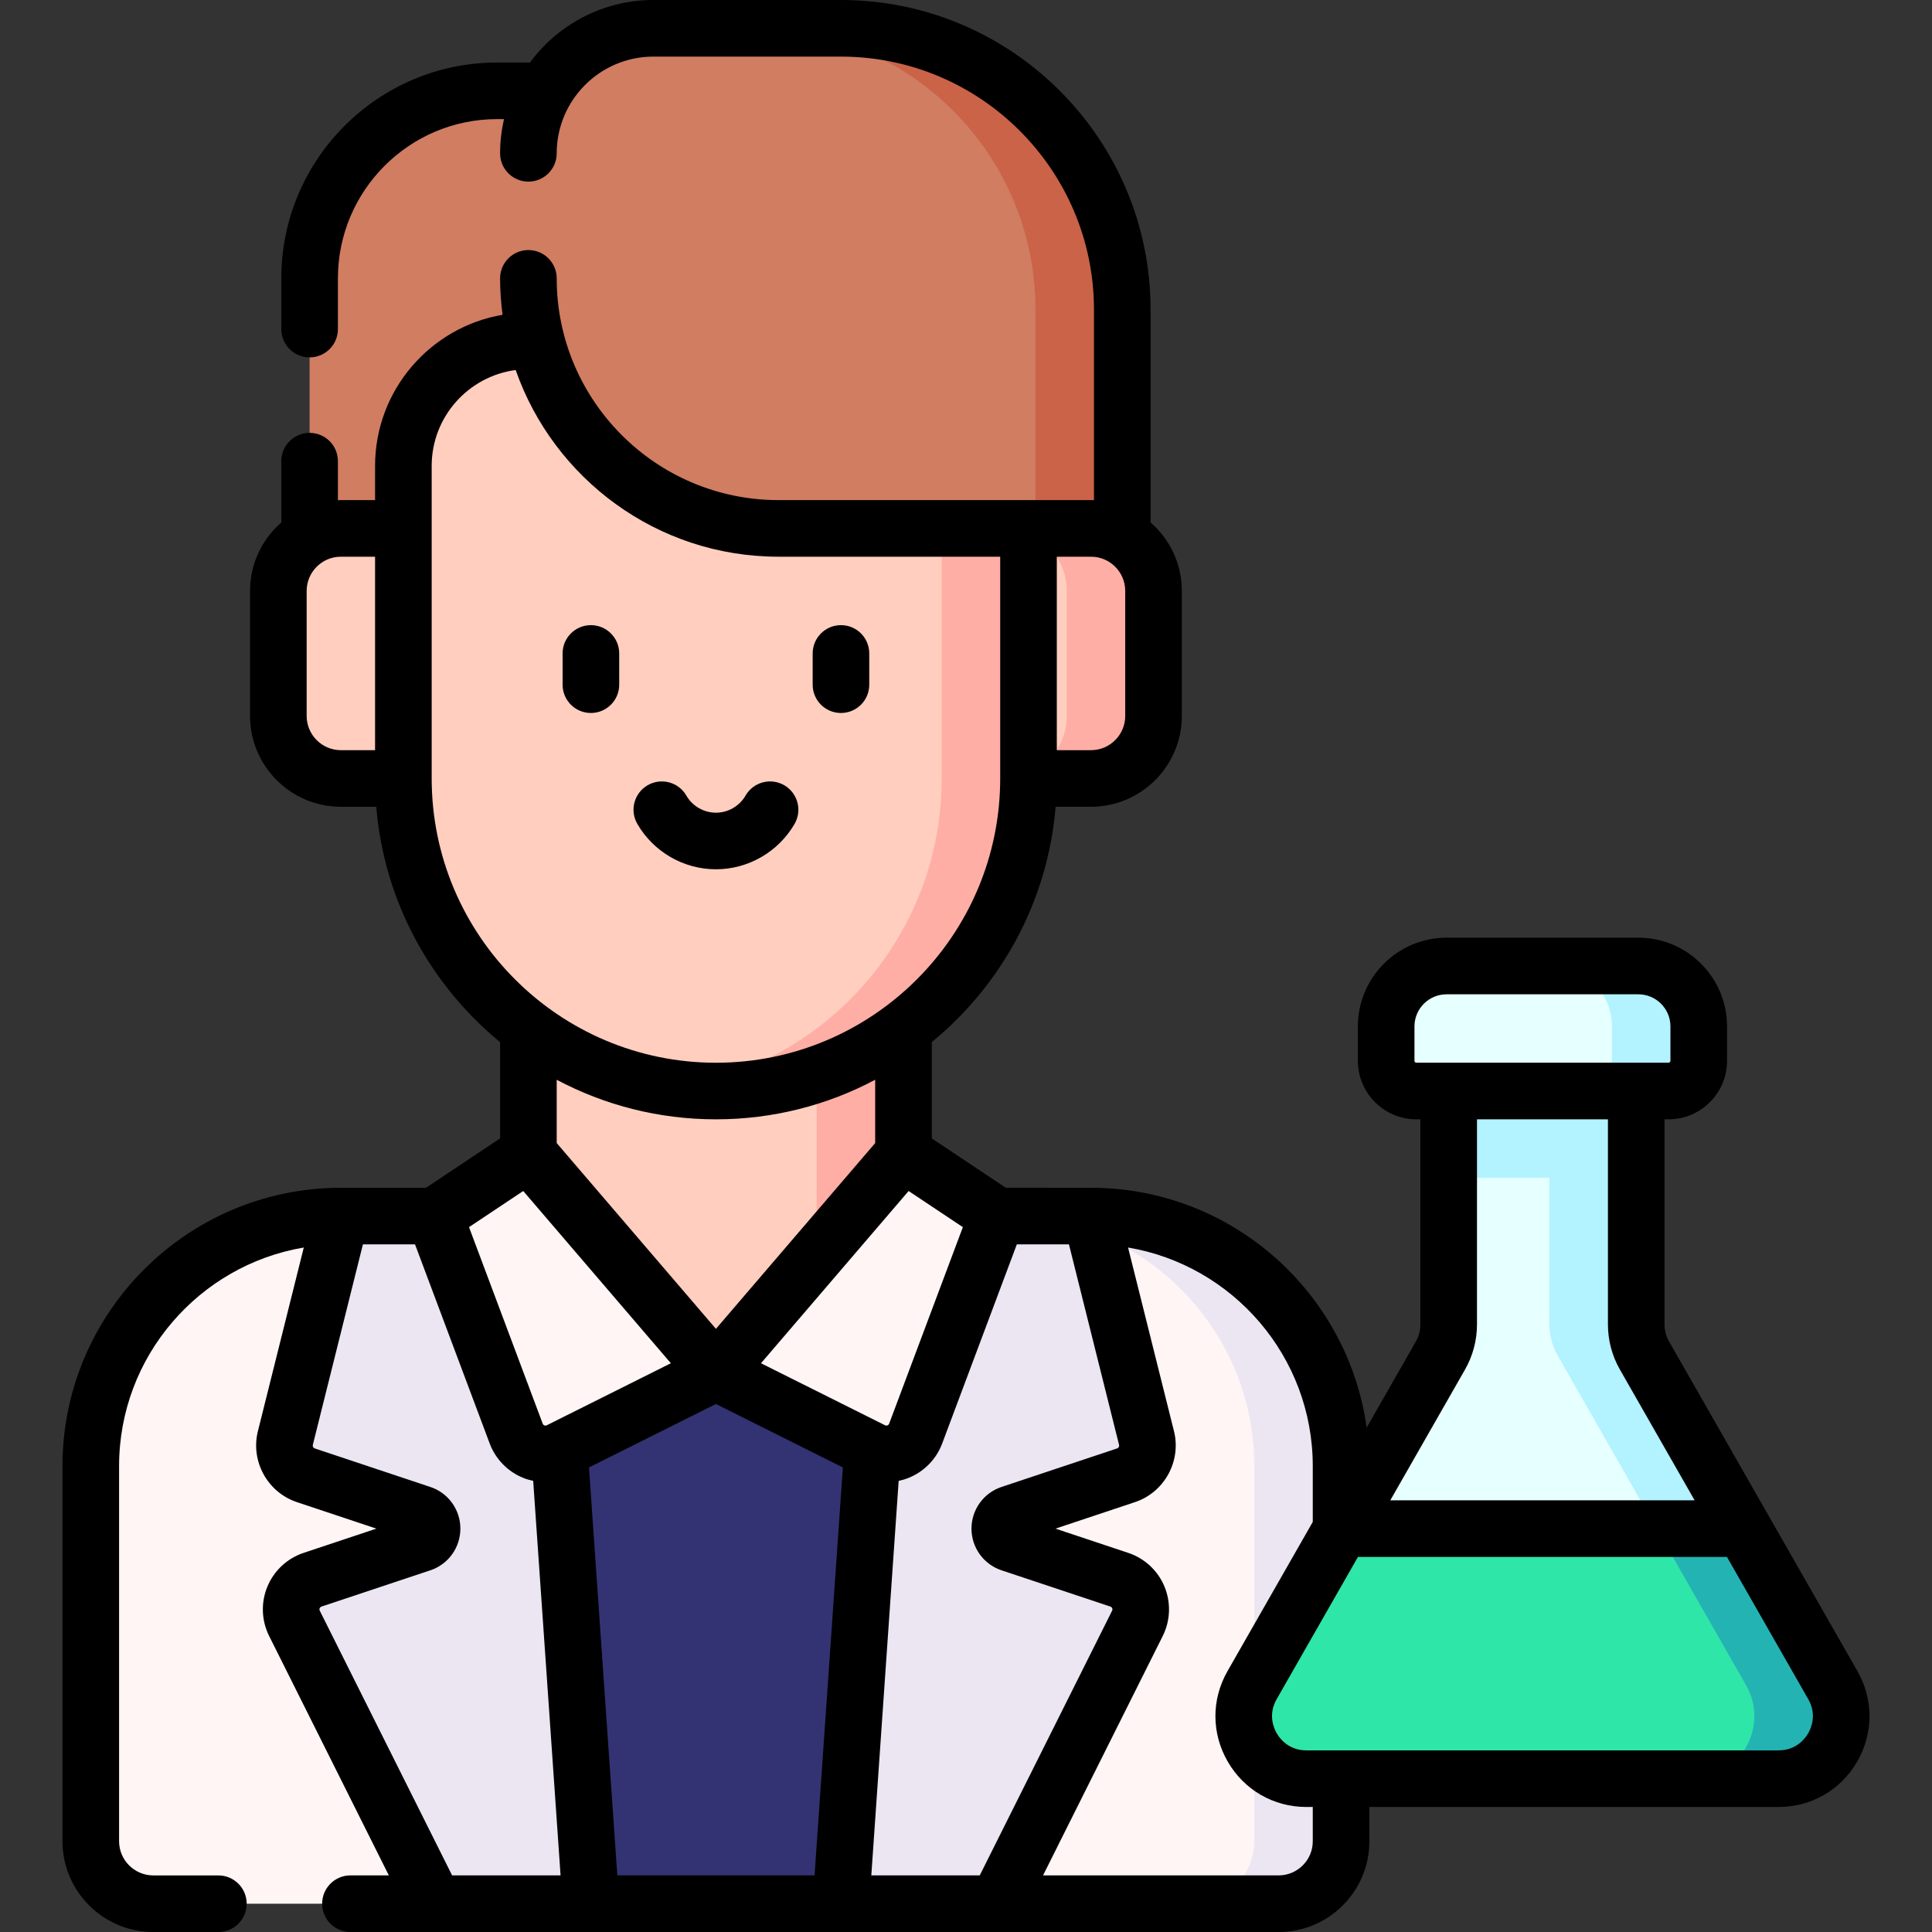 <svg width="80" height="80" viewBox="0 0 80 80" fill="none" xmlns="http://www.w3.org/2000/svg">
<rect x="0" y="0" width="80" height="80" fill="#333333" stroke="none"/>
<g clip-path="url(#clip0_235_349)">
<path d="M40.092 19.551H46.471V26.14H40.092V19.551Z" fill="#D07D62"/>
<path d="M55.531 73.651V60.708C55.531 54.99 50.895 50.354 45.178 50.354H14.113C8.395 50.354 3.759 54.99 3.759 60.708V76.24C3.759 77.669 4.918 78.828 6.348 78.828H17.997L29.645 74.83L41.293 78.828H52.942C54.372 78.828 55.531 77.669 55.531 76.24V73.651Z" fill="#FFF5F5"/>
<path d="M55.531 73.651V60.708C55.531 54.99 50.895 50.354 45.178 50.354H41.584C47.302 50.354 51.937 54.99 51.937 60.708V73.651V76.24C51.937 77.669 50.778 78.828 49.349 78.828H52.942C54.372 78.828 55.531 77.669 55.531 76.24V73.651Z" fill="#ECE6F2"/>
<path d="M46.35 65.413L41.841 63.911C41.251 63.714 41.251 62.88 41.841 62.683L46.628 61.087C47.27 60.873 47.639 60.202 47.475 59.546L45.178 50.354H14.113L11.816 59.546C11.652 60.202 12.021 60.873 12.662 61.087L17.449 62.683C18.039 62.88 18.039 63.714 17.449 63.911L12.941 65.413C12.194 65.662 11.84 66.516 12.193 67.22L17.997 78.828H24.468L29.645 76.997L34.823 78.828H41.294L47.098 67.22C47.45 66.516 47.097 65.662 46.35 65.413Z" fill="#ECE6F2"/>
<path d="M23.166 60.066L24.468 78.828H34.823L36.125 60.066V57.671L29.645 56.825L23.166 57.671V60.066Z" fill="#333373"/>
<path d="M12.82 24.987V11.526C12.82 7.237 16.297 3.76 20.586 3.76H26.486V24.987H12.82V24.987Z" fill="#D07D62"/>
<path d="M21.88 41.123V56.825H37.411V41.126L21.88 41.123Z" fill="#FFCEBF"/>
<path d="M33.817 41.126H37.411V56.826H33.817V41.126Z" fill="#FFAEA5"/>
<path d="M45.177 21.88C46.606 21.88 47.765 23.039 47.765 24.469V29.646C47.765 31.076 46.606 32.234 45.177 32.234H14.114C12.685 32.234 11.526 31.076 11.526 29.646V24.469C11.526 23.039 12.685 21.88 14.114 21.88H45.177Z" fill="#FFCEBF"/>
<path d="M45.177 21.88H41.583C43.013 21.88 44.172 23.039 44.172 24.469V29.646C44.172 31.076 43.013 32.234 41.583 32.234H45.177C46.606 32.234 47.765 31.076 47.765 29.646V24.469C47.765 23.039 46.606 21.88 45.177 21.88Z" fill="#FFAEA5"/>
<path d="M42.588 21.88V12.077H16.703L16.703 32.235C16.703 39.383 22.498 45.177 29.646 45.177C31.107 45.177 32.511 44.931 33.821 44.485L35.161 42.589H37.412C40.555 40.227 42.588 36.469 42.588 32.235L41.044 27.057L42.588 21.88Z" fill="#FFCEBF"/>
<path d="M38.994 12.077V32.235C38.994 38.773 34.146 44.175 27.849 45.05C28.436 45.132 29.036 45.177 29.646 45.177C36.794 45.177 42.588 39.383 42.588 32.235V12.077H38.994V12.077Z" fill="#FFAEA5"/>
<path d="M21.88 47.766L17.997 50.354L21.375 59.362C21.645 60.082 22.478 60.409 23.166 60.065L29.645 56.825L21.88 47.766Z" fill="#FFF5F5"/>
<path d="M37.411 47.766L41.293 50.354L37.916 59.362C37.646 60.082 36.812 60.409 36.125 60.065L29.645 56.825L37.411 47.766Z" fill="#FFF5F5"/>
<path d="M21.88 14.114C19.02 14.114 16.703 16.432 16.703 19.291V21.88L14.634 21.568V10.4H21.88L22.505 14.115H21.88V14.114Z" fill="#D07D62"/>
<path d="M21.88 6.349C21.88 3.49 24.198 1.172 27.057 1.172H34.822C41.256 1.172 46.471 6.387 46.471 12.82V21.88H32.234C26.515 21.88 21.88 17.244 21.88 11.526L21.88 6.349Z" fill="#D07D62"/>
<path d="M42.877 12.82V21.88H45.177C45.649 21.88 46.09 22.008 46.471 22.229V12.82C46.471 6.387 41.256 1.172 34.823 1.172H31.229C37.662 1.172 42.877 6.387 42.877 12.82Z" fill="#CA6348"/>
<path d="M55.55 63.297L64.159 68.474L72.19 63.297L68.094 56.128C67.87 55.737 67.753 55.294 67.753 54.844V44.396H59.987V54.844C59.987 55.294 59.87 55.737 59.646 56.128L55.55 63.297Z" fill="#E6FFFF"/>
<path d="M69.564 64.99L72.19 63.297L68.094 56.128C67.87 55.737 67.753 55.294 67.753 54.844V44.396H64.159V54.844C64.159 55.294 64.277 55.737 64.5 56.128L69.564 64.99Z" fill="#B3F2FF"/>
<path d="M59.987 44.396H67.753V48.771H59.987V44.396Z" fill="#B3F2FF"/>
<path d="M69.091 45.177H58.649C57.959 45.177 57.399 44.617 57.399 43.927V42.5C57.399 41.119 58.518 40 59.899 40H67.841C69.222 40 70.341 41.119 70.341 42.5V43.927C70.341 44.617 69.782 45.177 69.091 45.177Z" fill="#E6FFFF"/>
<path d="M73.646 73.651C75.634 73.651 76.88 71.504 75.894 69.778L72.19 63.297H55.55L51.846 69.778C50.86 71.504 52.106 73.651 54.094 73.651H73.646Z" fill="#2EE6A8"/>
<path d="M67.841 40H64.248C65.629 40 66.748 41.119 66.748 42.5V43.927C66.748 44.617 66.188 45.177 65.498 45.177H69.091C69.782 45.177 70.341 44.617 70.341 43.927V42.5C70.341 41.119 69.222 40 67.841 40Z" fill="#B3F2FF"/>
<path d="M75.894 69.778L72.19 63.297H68.597L72.3 69.778C73.286 71.504 72.04 73.651 70.053 73.651H73.646C75.634 73.651 76.88 71.504 75.894 69.778Z" fill="#24B3B3"/>
<path d="M24.468 29.523C25.115 29.523 25.64 28.999 25.64 28.352V27.057C25.64 26.41 25.115 25.886 24.468 25.886C23.821 25.886 23.296 26.41 23.296 27.057V28.352C23.296 28.999 23.821 29.523 24.468 29.523Z" fill="black"/>
<path d="M34.822 29.523C35.47 29.523 35.994 28.999 35.994 28.352V27.057C35.994 26.41 35.47 25.886 34.822 25.886C34.175 25.886 33.651 26.41 33.651 27.057V28.352C33.651 28.999 34.175 29.523 34.822 29.523Z" fill="black"/>
<path d="M29.645 35.995C30.982 35.995 32.229 35.276 32.901 34.117C33.225 33.557 33.034 32.84 32.474 32.515C31.914 32.191 31.197 32.381 30.873 32.941C30.619 33.38 30.149 33.652 29.645 33.652C29.142 33.652 28.672 33.38 28.418 32.941C28.094 32.382 27.377 32.191 26.817 32.515C26.257 32.84 26.066 33.557 26.391 34.117C27.062 35.276 28.309 35.995 29.645 35.995Z" fill="black"/>
<path d="M76.911 69.197L69.111 55.547C68.989 55.333 68.925 55.09 68.925 54.844V46.349H69.091C70.427 46.349 71.513 45.263 71.513 43.927V42.5C71.513 40.475 69.866 38.828 67.841 38.828H59.899C57.874 38.828 56.227 40.475 56.227 42.5V43.927C56.227 45.263 57.313 46.349 58.649 46.349H58.815V54.844C58.815 55.09 58.751 55.333 58.629 55.547L56.59 59.115C55.814 53.533 51.029 49.218 45.245 49.184C45.244 49.184 41.648 49.182 41.648 49.182L38.583 47.139V43.151C41.458 40.793 43.388 37.324 43.711 33.406H45.176C47.25 33.406 48.937 31.719 48.937 29.646V24.469C48.937 23.338 48.435 22.324 47.643 21.634V12.82C47.643 5.751 41.892 0 34.822 0H27.057C24.962 0 23.102 1.02 21.945 2.589H20.585C15.657 2.589 11.648 6.598 11.648 11.526V13.627C11.648 14.274 12.173 14.799 12.82 14.799C13.467 14.799 13.992 14.274 13.992 13.627V11.526C13.992 7.89 16.95 4.932 20.585 4.932H20.869C20.765 5.388 20.708 5.862 20.708 6.349C20.708 6.996 21.233 7.521 21.88 7.521C22.527 7.521 23.052 6.996 23.052 6.349C23.052 4.14 24.848 2.344 27.057 2.344H34.822C40.599 2.344 45.299 7.044 45.299 12.82V20.711C45.258 20.71 45.218 20.708 45.176 20.708H32.234C27.171 20.708 23.052 16.589 23.052 11.526C23.052 10.879 22.527 10.354 21.88 10.354C21.233 10.354 20.708 10.879 20.708 11.526C20.708 12.037 20.745 12.54 20.81 13.035C17.817 13.545 15.531 16.156 15.531 19.292V19.293V20.708H14.114C14.073 20.708 14.032 20.71 13.992 20.712V19.096C13.992 18.448 13.467 17.924 12.82 17.924C12.173 17.924 11.648 18.448 11.648 19.096V21.634C10.856 22.324 10.354 23.338 10.354 24.469V29.646C10.354 31.72 12.041 33.407 14.114 33.407H15.58C15.903 37.324 17.833 40.793 20.708 43.151V47.139L17.642 49.183C17.642 49.183 14.07 49.184 14.049 49.184C14.048 49.184 14.046 49.184 14.045 49.184C7.721 49.221 2.587 54.376 2.587 60.708V76.24C2.587 78.313 4.274 80 6.348 80H9.042C9.69 80 10.214 79.476 10.214 78.828C10.214 78.181 9.69 77.657 9.042 77.657H6.348C5.567 77.657 4.931 77.021 4.931 76.24V60.708C4.931 56.167 8.244 52.389 12.579 51.657L10.679 59.262C10.368 60.504 11.077 61.794 12.291 62.199L15.585 63.297L12.57 64.302C11.892 64.528 11.346 65.037 11.072 65.698C10.798 66.358 10.825 67.104 11.145 67.744L16.101 77.656H14.511C13.864 77.656 13.339 78.181 13.339 78.828C13.339 79.475 13.864 80 14.511 80H52.942C53.947 80 54.891 79.609 55.601 78.899C56.312 78.188 56.703 77.244 56.703 76.24V74.823H73.646C75.002 74.823 76.218 74.123 76.899 72.95C77.579 71.777 77.584 70.374 76.911 69.197ZM58.57 43.927V42.5C58.57 41.768 59.166 41.172 59.899 41.172H67.841C68.573 41.172 69.169 41.768 69.169 42.5V43.927C69.169 43.97 69.134 44.005 69.091 44.005H58.649C58.606 44.005 58.57 43.97 58.57 43.927ZM60.664 56.709C60.988 56.142 61.159 55.497 61.159 54.844V46.349H66.581V54.844C66.581 55.497 66.752 56.142 67.076 56.709L70.171 62.125H57.569L60.664 56.709ZM41.471 65.023L45.979 66.525C46.014 66.537 46.039 66.56 46.053 66.594C46.068 66.629 46.066 66.663 46.05 66.696L40.569 77.656H36.079L37.212 61.319C37.345 61.291 37.477 61.254 37.605 61.203C38.255 60.948 38.768 60.427 39.013 59.774L42.105 51.526H44.263L46.338 59.83C46.353 59.892 46.318 59.956 46.258 59.976L41.471 61.571C40.727 61.819 40.227 62.513 40.227 63.297C40.227 64.081 40.727 64.775 41.471 65.023ZM25.562 77.656L24.389 60.764L29.645 58.136L34.901 60.764L33.729 77.656H25.562ZM36.818 58.951C36.805 58.984 36.782 59.008 36.748 59.022C36.715 59.035 36.681 59.033 36.649 59.017C36.649 59.017 36.648 59.017 36.648 59.017L31.511 56.449L37.624 49.317L39.87 50.813L36.818 58.951ZM46.593 24.469V29.646C46.593 30.427 45.958 31.063 45.177 31.063H43.76L43.76 23.052H45.177C45.958 23.052 46.593 23.688 46.593 24.469ZM12.698 29.646V24.469C12.698 23.688 13.333 23.052 14.114 23.052H15.531L15.531 31.063H14.114C13.333 31.062 12.698 30.427 12.698 29.646ZM17.875 32.235L17.875 19.292C17.875 19.291 17.875 19.291 17.875 19.291C17.875 17.261 19.393 15.581 21.353 15.322C22.927 19.818 27.208 23.052 32.234 23.052H41.416L41.416 32.235C41.416 38.726 36.136 44.006 29.646 44.006C23.155 44.006 17.875 38.725 17.875 32.235ZM29.645 46.349C32.026 46.349 34.27 45.756 36.239 44.711V47.332L29.645 55.025L23.052 47.332V44.711C25.021 45.756 27.265 46.349 29.645 46.349ZM21.666 49.317L27.779 56.449L22.642 59.017C22.609 59.033 22.576 59.035 22.542 59.022C22.509 59.008 22.485 58.985 22.472 58.951L19.421 50.813L21.666 49.317ZM13.241 66.696C13.224 66.663 13.223 66.629 13.237 66.595C13.251 66.561 13.276 66.537 13.312 66.525L17.82 65.023C18.564 64.775 19.063 64.081 19.063 63.297C19.063 62.513 18.564 61.819 17.82 61.572L13.033 59.976C12.973 59.956 12.938 59.892 12.953 59.83L15.028 51.526H17.185L20.278 59.774C20.523 60.427 21.036 60.948 21.685 61.204C21.813 61.254 21.945 61.291 22.078 61.319L23.212 77.656H18.721L13.241 66.696ZM54.359 76.24C54.359 76.618 54.212 76.974 53.944 77.241C53.676 77.509 53.321 77.656 52.942 77.656H43.19L48.146 67.744C48.466 67.104 48.492 66.358 48.219 65.697C47.945 65.037 47.399 64.528 46.72 64.302L43.705 63.297L46.999 62.199C48.214 61.794 48.922 60.504 48.612 59.262L46.711 51.657C51.046 52.389 54.359 56.168 54.359 60.708V63.019L50.829 69.197C50.156 70.374 50.161 71.777 50.841 72.95C51.522 74.123 52.738 74.823 54.093 74.823H54.359V76.24ZM74.872 71.774C74.749 71.986 74.383 72.479 73.646 72.479H54.093C53.357 72.479 52.991 71.986 52.868 71.774C52.745 71.561 52.498 70.999 52.863 70.36L56.23 64.469H71.51L74.876 70.359C75.242 70.999 74.995 71.561 74.872 71.774Z" fill="black"/>
</g>
<defs>
<clipPath id="clip0_235_349">
<rect width="80" height="80" fill="white"/>
</clipPath>
</defs>
</svg>
